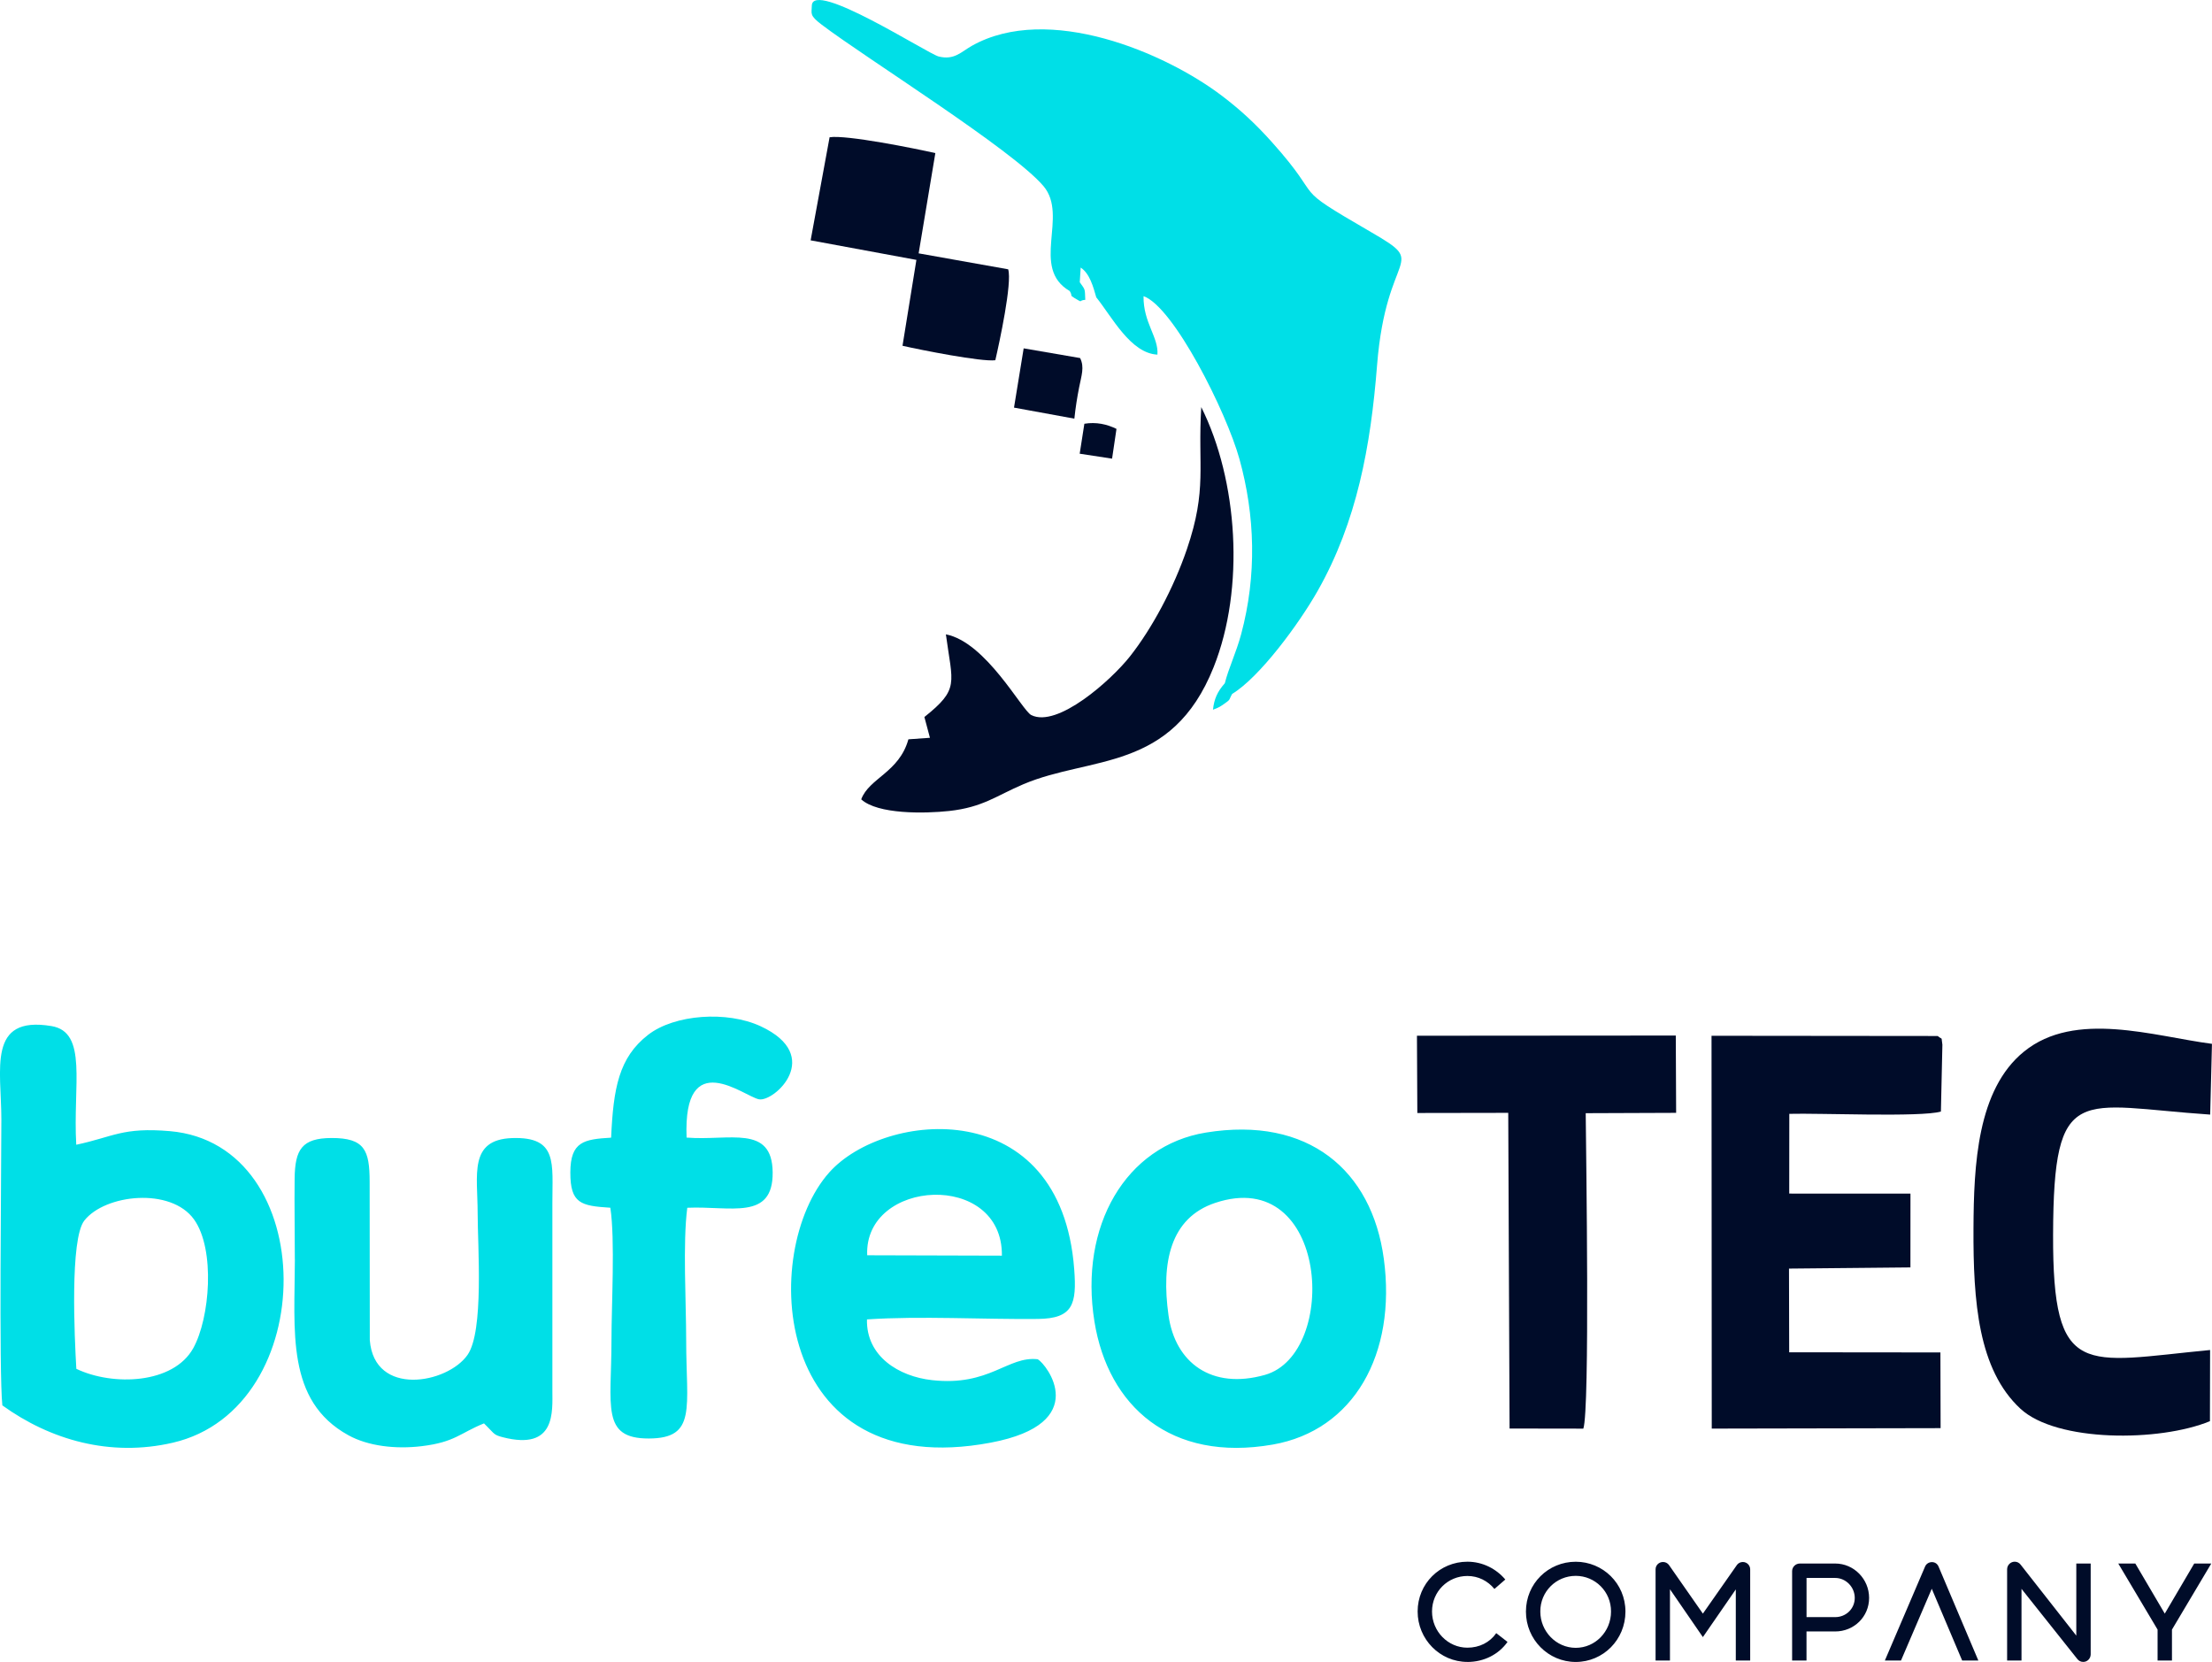 <svg clip-rule="evenodd" fill-rule="evenodd" height="101.982mm" image-rendering="optimizeQuality" shape-rendering="geometricPrecision" text-rendering="geometricPrecision" viewBox="0 0 581.29 436.65" width="135.761mm" xmlns="http://www.w3.org/2000/svg"><path d="m283.75 74.16.24-3.86c2.38 1.53 3.32 5.11 4.1 7.82 4.11 5.09 9 14.71 16.07 15.05.34-4.61-3.74-8.37-3.65-15.36 7.88 2.74 21.77 30.4 25.21 42.81 4.1 14.81 4.6 30.52.44 46.01-1.31 4.87-3.33 9-4.29 12.88-1.94 2.18-2.82 4.14-3.11 6.95.89-.38 1.39-.46 2.52-1.24 2.38-1.65 1.48-1.11 2.52-2.91 7.21-4.37 17.53-18.36 22.48-27.09 10.3-18.18 13.92-37.92 15.6-59.28 2.42-30.71 13.93-25.97-1.53-34.93-22.45-13.03-11.3-7.18-26.18-23.76-4.35-4.85-8.25-8.42-12.96-12.01-15.09-11.49-45.75-24.43-65.76-13.24-2.87 1.61-4.65 3.86-8.77 2.84-2.81-.69-33.23-20.33-33.34-13.34-.03 2.13-.7 2.48 2.62 5 11.57 8.78 50.23 32.86 58.28 42.42 6.61 7.85-3.54 21.47 6.87 27.54.88 1.42-.15 1.01 1.32 1.88 2.38 1.41.83.55 2.77.43-.14-2.96.09-2.48-1.44-4.61z" fill="#00dfe7"/><g fill="#000c29"><path d="m248.57 166.67c1.74 13 3.64 14.3-5.65 21.71l1.46 5.46-5.66.4c-2.43 8.72-10.32 10.17-12.4 15.77 4.33 3.96 16.63 3.76 23.1 3.06 8.89-.97 12.42-4.02 19.51-7.03 17.67-7.5 38.99-3.15 50-30.75 8.28-20.74 6.37-49.1-3.25-68.33-.96 15.56 1.62 21.5-3.77 37.32-3.53 10.35-9.24 20.92-14.97 28.18-4.94 6.26-19.09 18.89-25.95 15.4-2.45-1.25-11.87-19.16-22.43-21.2z"/><path d="m213.02 63.14 27.8 5.14-3.65 22.56c4.63 1.07 20.83 4.28 24.39 3.8 1.07-4.62 4.47-20.35 3.38-23.89l-23.53-4.19 4.39-26.34c-5.19-1.18-23.41-4.86-27.79-4.16l-4.98 27.07z"/><path d="m266.47 107.09 15.86 2.9c.33-3.05.72-5.49 1.26-8.25.59-3.04 1.45-5.29.25-7.67l-14.83-2.55z"/><path d="m283.73 119.2 8.51 1.3 1.16-7.82c-2.51-1.23-5.32-1.86-8.44-1.35z"/></g><path d="m20.06 359.63c-.47-8.13-1.73-34.1 2.11-38.96 5.46-6.92 22.76-8.78 28.83-.27 5.61 7.85 4.18 25.9-.22 33.82-5.24 9.43-21.15 10-30.73 5.41zm140.55-60.73c-7.11.42-10.7.99-10.73 9.1-.03 8.24 2.81 8.82 10.51 9.31 1.28 8.38.3 25.52.3 34.83 0 17.28-2.81 25.83 9.81 25.8 12.67-.03 9.82-8.06 9.82-25.8 0-9.95-.92-25.55.29-34.82 11.3-.52 22.56 3.48 22.44-9.3-.12-12.67-11.41-8.23-22.62-9.14-.97-24.26 15.11-10.81 19.01-10.06 4.01.77 17.22-11.4.45-19.19-8.82-4.1-22.62-3.14-29.57 2.25-7.7 5.97-9.14 14.05-9.72 27.02zm-83.12 31.99c-.03 18.74-2.43 37.14 14.09 46.21 5.13 2.82 12.3 3.69 19.21 2.86 8.8-1.06 10.06-3.43 16.4-5.99l.88.89c1.9 1.88 1.72 2.15 4.07 2.75 14 3.59 13.02-6.72 13.02-12.39v-49.04c-.03-10.52 1.51-17.59-10.6-17.17-11.43.4-9.04 9.71-9.04 19.62 0 8.79 1.7 31.11-2.65 37.34-5.3 7.59-24.51 11.1-25.69-3.87l-.04-41.68c-.02-8.22-1.31-11.45-10.01-11.43-7.81.02-9.6 3.05-9.7 10.59-.09 7.06.06 14.22.05 21.29zm241.84-14.85c29.82-9.97 32.63 39.66 13.08 45.19-13.94 3.94-23.58-3.11-25.34-15.66-1.93-13.79.4-25.56 12.26-29.53zm-31.72 31.19c3.59 22.26 20.07 36.98 46.84 32.31 21.29-3.71 32.59-23.77 29.2-48.84-3.14-23.21-19.83-37.52-46.74-33.14-21.09 3.43-33.36 24.57-29.3 49.67zm-59.72-17.43c-.85-20.11 35.62-22.3 35.4.1zm-.06 16.85c14.21-.95 30.43.03 44.89-.12 9.27-.09 10.27-3.88 9.57-13.09-3.5-46.18-49.85-41.64-64.35-25.43-18.49 20.67-15.31 81.9 42.41 71.02 26.82-5.06 14.65-20.64 12.36-21.91-7.89-.91-12.64 7.17-27.77 5.49-8.73-.96-17.34-6.25-17.11-15.97zm-227.21 22.59c12.57 9.06 28.3 13.63 44.82 9.8 38.98-9.04 38.85-78.42-.78-81.85-12.5-1.08-14.91 1.52-24.62 3.57-.91-15.72 3.08-29.59-6.52-31.18-16.97-2.83-13.16 11.37-13.16 24.54 0 13.11-.65 66.77.26 75.13z" fill="#00dfe7"/><path d="m580.75 373.4.04-18.71c-33.24 3.19-41.38 7.93-41.26-30.33.13-40.44 6.74-33.84 41.28-31.52l.47-18.59c-15.29-1.99-35.93-8.89-49.39 2.03-12.31 9.98-13.2 29.79-13.28 46.44-.09 19.28 1.25 37.11 12.33 47.39 9.52 8.84 36.55 8.75 49.81 3.28z" fill="#000c29"/><path d="m372.46 292.42 23.89-.04.35 82.94 19.38.03c1.75-4.83.73-71.83.63-82.88l23.76-.09-.09-20.31-68.02.05z" fill="#000c29"/><path d="m509.23 272.19-59.46-.06.06 103.21 60.14-.12-.05-19.89-39.74-.04-.05-21.99 31.91-.31.01-19.39-31.86-.01.02-20.95c7.76-.23 34.69.93 39.84-.6l.39-17.56c-.38-2.37.21-1.1-1.22-2.28z" fill="#000c29"/><path d="m385.61 436.65c4.35 0 8.2-1.96 10.55-5.26l-2.96-2.31c-1.69 2.44-4.44 3.82-7.58 3.82-5.13 0-9.3-4.3-9.3-9.51 0-5.24 4.17-9.33 9.3-9.33 2.86 0 5.37 1.3 7.1 3.41l2.86-2.48c-2.41-2.85-5.99-4.68-9.96-4.68-7.23 0-13.08 5.74-13.08 13.08 0 7.3 5.85 13.25 13.08 13.25zm28.48 0c7.24 0 13.06-5.88 13.06-13.23 0-7.42-5.96-13.1-13.06-13.1-7.24 0-13.09 5.74-13.09 13.1 0 7.31 5.85 13.23 13.09 13.23zm0-3.71c-5.14 0-9.31-4.32-9.31-9.52-.04-5.25 4.17-9.39 9.31-9.39 5.1 0 9.31 4.14 9.27 9.39 0 5.25-4.14 9.52-9.27 9.52zm43.91-22.55c-.62 0-1.16.28-1.51.72l-8.99 12.84-8.96-12.84c-.38-.45-.89-.72-1.51-.72-1.1 0-1.96.86-1.96 1.93v23.96h3.78v-18.73l8.65 12.57 8.65-12.53v18.69h3.78v-23.96c0-1.06-.86-1.93-1.93-1.93zm24.27.4h-9.29c-1.1 0-2.03.89-2.03 2v23.49h3.78v-7.64h7.53c4.94 0 8.92-3.85 8.92-8.82 0-4.94-3.98-9.03-8.92-9.03zm0 14.07h-7.53v-10.28h7.53c2.8 0 5.14 2.38 5.14 5.25 0 2.83-2.28 5.04-5.14 5.04zm37.62 11.42-10.44-24.65c-.31-.76-.96-1.21-1.76-1.21-.79 0-1.52.45-1.82 1.21l-10.55 24.65h4.24l8.09-18.86 7.99 18.86h4.24zm25.74-25.49v18.94l-14.64-18.66c-.37-.48-.92-.76-1.54-.76-1.1 0-2 .9-2 2v23.96h3.78v-18.83l14.67 18.44c.34.45.89.76 1.55.76 1.1 0 1.96-.9 1.96-2v-23.85zm21.36 25.49h3.78v-8.13l10.33-17.36h-4.48l-7.74 13.16-7.74-13.16h-4.48l10.33 17.36z" fill="#000c29" fill-rule="nonzero"/></svg>